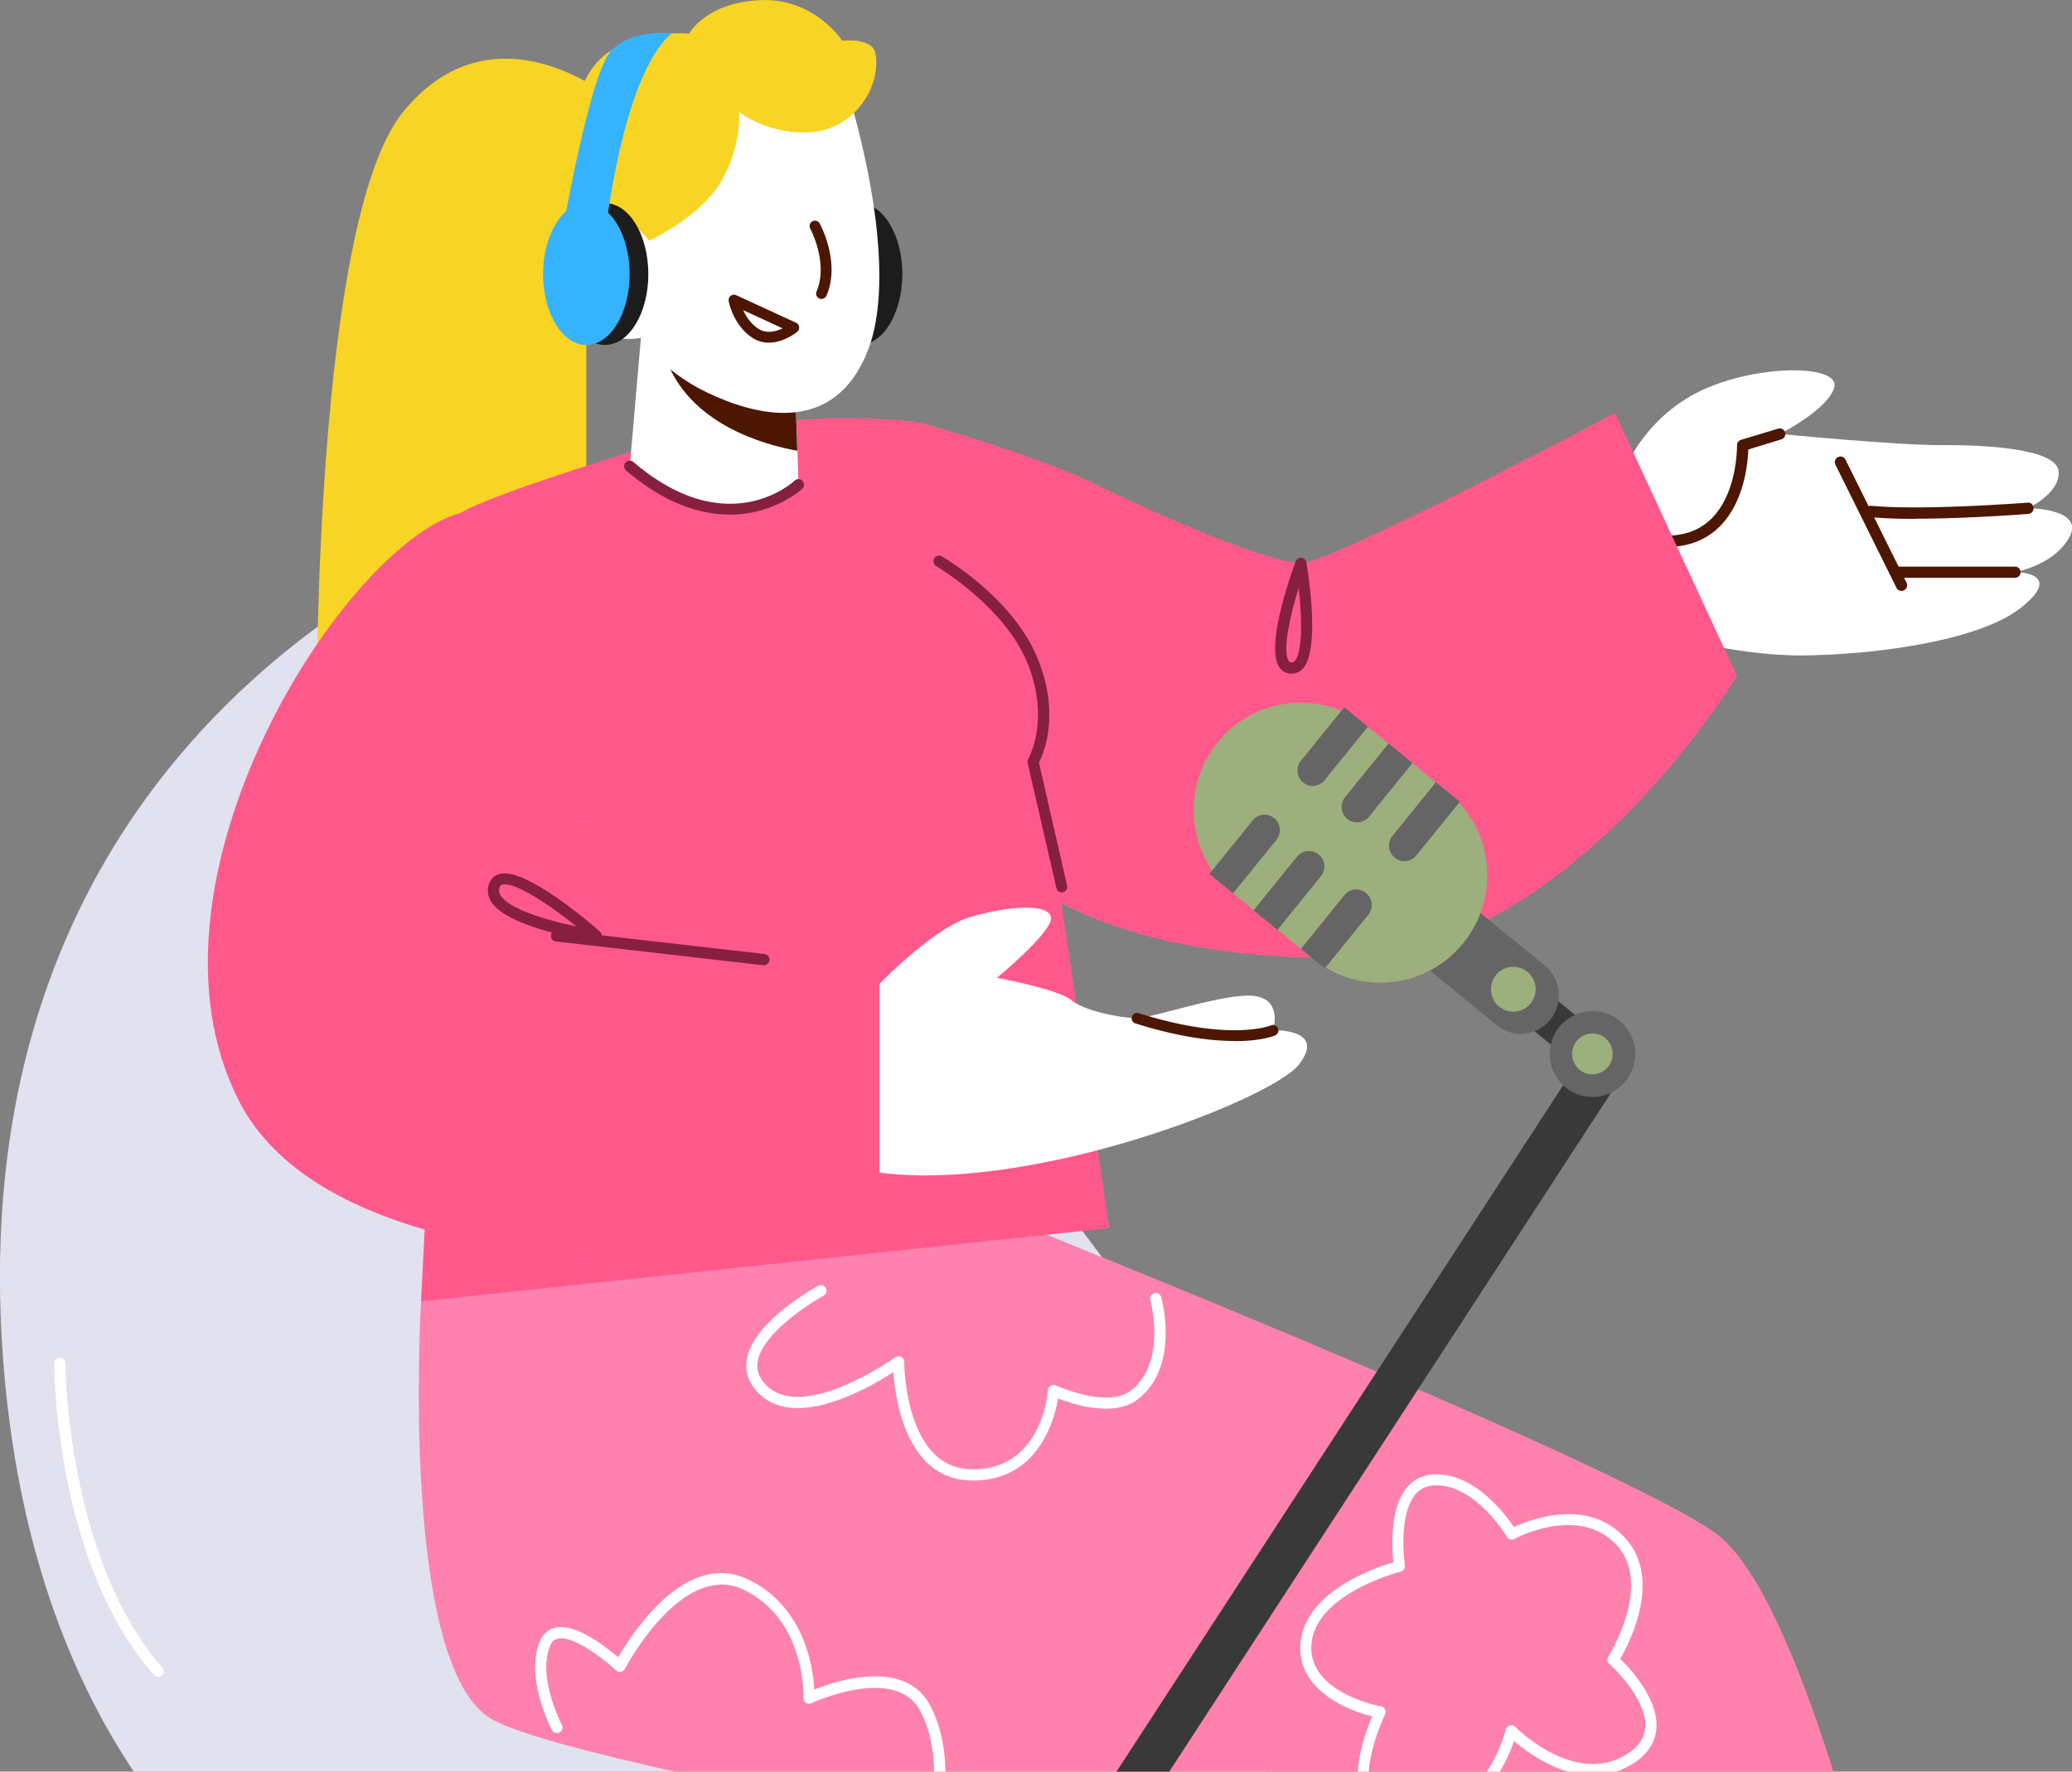 <svg width="269" height="230" fill="none" xmlns="http://www.w3.org/2000/svg"><rect width="100%" height="100%" fill="#808080" stroke="none"/><g clip-path="url('#clip0_73_319')"><path d="M211.529 59.749s2.829-6.34 10.191-9.43c7.361-3.09 17.251-2.888 16.408 0-.842 2.887-7.061 6.017-7.061 6.017s15.266 1.494 21.203 1.454c5.938-.04 14.704.525 14.985 3.372.281 2.847-3.952 4.806-3.952 4.806s7.362.04 5.376 3.735c-1.986 3.696-7.061 4.564-7.061 4.564s6.499 0 .843 4.563c-5.657 4.564-19.98 6.22-28.565 6.26-8.586.06-18.375-2.847-18.375-2.847l-3.952-22.494h-.04Z" fill="#fff"/><path d="M216.343 71.016c2.869 0 5.216-.929 7.021-2.767 3.13-3.21 3.551-8.218 3.611-9.894l4.293-1.312a.728.728 0 0 0 .481-.909.713.713 0 0 0-.902-.484l-4.815 1.453a.732.732 0 0 0-.521.707c0 .06.08 6.038-3.21 9.41-1.504 1.555-3.51 2.322-5.978 2.322a.722.722 0 0 0-.722.727c0 .404.321.727.722.727l.02.02ZM246.874 76.71c.1 0 .221-.02.321-.08a.738.738 0 0 0 .321-.99l-7.923-15.972a.73.73 0 0 0-.983-.323.738.738 0 0 0-.321.99l7.923 15.971a.702.702 0 0 0 .642.404h.02Z" fill="#4D1600"/><path d="M246.032 75.014h15.566a.722.722 0 0 0 .722-.727.721.721 0 0 0-.722-.727h-15.546a.721.721 0 0 0-.722.727c0 .404.321.727.722.727h-.02ZM248.639 67.341c6.64 0 14.283-.586 14.704-.626a.724.724 0 0 0 .662-.788c-.04-.403-.341-.706-.782-.666-.141 0-13.601 1.05-20.24.404-.442-.04-.763.262-.783.666a.743.743 0 0 0 .662.808c1.645.162 3.671.222 5.777.222v-.02Z" fill="#4D1600"/><path d="M70.51 66.029S-6.4 88.139.42 176.702c6.259 81.334 72.977 102.374 126.135 84.949 53.179-17.426 40.762-65.968 40.762-65.968L70.49 66.029h.02Z" fill="#E2E1EF"/><path d="M20.541 217.692c.18 0 .341-.061.482-.182a.736.736 0 0 0 .06-1.03C8.686 202.427 8.485 177.247 8.485 177.005a.722.722 0 1 0-1.444 0c0 1.05.2 26.007 12.959 40.445.14.161.34.242.541.242Z" fill="#fff"/><path d="M54.663 168.948s-2.889 47.876 9.388 54.358c12.296 6.502 86.958 17.991 91.451 21.888C159.996 249.111 186.374 353 186.374 353l74.863-15.346s-19.177-125.272-38.715-138.761c-14.684-10.136-98.413-43.312-98.413-43.312l-69.466 13.387.02-.02Z" fill="#FF81AE"/><path d="M126.296 192.209c8.485 0 10.591-7.834 11.073-10.661 2.106.828 7.381 2.504 10.451.04 5.356-4.281 3.029-12.822 2.928-13.185a.716.716 0 0 0-.902-.505c-.382.101-.602.505-.502.909.02.08 2.167 7.976-2.427 11.65-3.109 2.504-9.769-.565-9.829-.605a.743.743 0 0 0-.682.04.765.765 0 0 0-.361.586c-.02.424-.823 10.278-9.729 10.278-2.026 0-3.711-.687-5.075-2.06-3.832-3.857-3.852-11.813-3.852-11.893a.718.718 0 0 0-.401-.646.74.74 0 0 0-.762.06c-.121.081-12.096 8.602-16.85 3.514-.843-.909-1.184-1.878-1.003-2.969.561-3.513 6.358-7.35 8.545-8.541a.742.742 0 0 0 .301-.989c-.181-.364-.642-.485-.983-.303-.341.181-8.485 4.644-9.288 9.591-.24 1.535.221 2.948 1.384 4.2 4.714 5.068 14.363-.464 17.653-2.585.18 2.585.943 8.279 4.212 11.591 1.645 1.655 3.691 2.483 6.099 2.483ZM183.064 237.177c8.807 0 12.437-8.097 13.501-11.146 2.347 2.019 9.046 6.866 15.345 2.989 1.906-1.171 2.969-2.726 3.13-4.564.32-3.836-3.371-7.814-4.694-9.086 1.263-2.201 5.556-10.581.501-15.851-4.854-5.068-12.156-2.262-14.302-1.272-1.224-1.818-5.376-7.269-10.672-6.805-1.364.121-2.488.747-3.33 1.817-2.126 2.726-1.846 7.774-1.645 9.571-2.487.727-11.434 3.817-12.056 10.46-.521 5.714 5.416 8.602 9.308 9.531-.943 2.221-3.129 8.137-.983 11.691 1.063 1.737 2.949 2.645 5.657 2.706h.24v-.041Zm13.139-13.185s-.12 0-.2.02a.803.803 0 0 0-.522.525c-.1.464-2.828 11.328-12.657 11.166-2.167-.04-3.651-.706-4.433-1.999-2.207-3.634 1.404-11.045 1.424-11.126.1-.202.1-.444 0-.666a.735.735 0 0 0-.522-.384c-.1 0-9.608-1.777-9.027-8.137.602-6.542 11.474-9.329 11.575-9.349a.737.737 0 0 0 .541-.828c0-.061-.902-6.3 1.284-9.086.602-.768 1.364-1.172 2.327-1.273 5.356-.464 9.609 6.583 9.649 6.664.2.343.622.444.983.262.08-.04 8.224-4.442 13.159.707 4.935 5.149-.923 14.478-.983 14.579a.724.724 0 0 0 .14.949c.04.04 4.975 4.462 4.654 8.299-.12 1.373-.923 2.504-2.427 3.453-6.78 4.159-14.343-3.473-14.423-3.554a.726.726 0 0 0-.521-.222h-.021ZM170.928 298.966s.121 0 .181-.02a.738.738 0 0 0 .521-.889c-.501-1.999-12.457-49.208-15.546-53.287-2.949-3.897-28.404-6.966-34.121-7.613.581-2.463 1.885-9.793-1.164-15.669-3.229-6.219-12.056-3.352-15.085-2.14-.16-2.928-1.283-10.783-8.585-14.296-8.064-3.877-15.045 6.966-16.87 10.116-1.625-1.393-5.537-4.462-8.165-3.857-.922.202-1.624.828-2.026 1.818-1.925 4.725 1.445 11.186 1.585 11.469.18.363.622.484.983.303.361-.182.482-.626.3-.99-.04-.06-3.189-6.118-1.524-10.217.281-.707.703-.888 1.003-.949 1.866-.444 5.617 2.302 7.563 4.119.16.162.401.222.622.182a.73.73 0 0 0 .521-.384c.08-.141 7.422-14.094 15.406-10.278 8.144 3.898 7.783 13.933 7.783 14.034 0 .263.121.505.321.646a.729.729 0 0 0 .702.061c.121-.061 10.993-5.089 14.182 1.07 3.37 6.502.863 15.346.843 15.427a.73.73 0 0 0 .1.606.738.738 0 0 0 .522.323c12.497 1.353 31.855 4.361 33.941 7.128 2.407 3.19 11.855 39.172 15.285 52.782.08.323.381.545.702.545l.02-.04Z" fill="#fff"/><path d="M105.915 35.579c0 5.088 2.507 9.207 5.617 9.207 3.109 0 5.616-4.119 5.616-9.207 0-5.089-2.507-9.208-5.616-9.208-3.11 0-5.617 4.12-5.617 9.208Z" fill="#1C1C1C"/><path d="M78.554 12.216S63.729.444 52.295 14.58C40.861 28.693 41.122 91.168 41.122 91.168l35.004-7.31v-51.49l2.428-20.131v-.02Z" fill="#F8D424"/><path d="m209.664 53.61 15.847 34.145s-21.805 36.084-50.631 36.589c-28.826.525-40.781-9.41-40.781-9.41l-14.283-59.991s15.326 4.321 23.109 8.239c7.783 3.917 22.066 9.934 25.977 9.934 3.912 0 40.782-19.506 40.782-19.506h-.02Z" fill="#FF598C"/><path d="M119.816 54.943s-16.529-2.928-37.491 3.574c-20.942 6.502-22.487 8.077-22.487 8.077l-5.175 102.354 89.345-9.51-8.084-54.943-16.108-49.532v-.02Z" fill="#FF598C"/><path d="m83.207 43.857-1.444 16.68s1.324 3.614 10.953 5.25c7.161 1.23 10.952-2.868 10.952-2.868l-.14-4.422-.281-8.32-17.171-5.41-2.889-.91h.02Z" fill="#fff"/><path d="M86.076 44.786c0 .465.12 1.01.341 1.656 2.989 8.663 12.959 11.348 17.091 12.075l-.281-8.32-17.171-5.41h.02Z" fill="#4D1600"/><path d="M110.228 12.5s6.88 21.665 2.447 32.993c-4.433 11.308-14.784 8.38-20.862 5.472-6.078-2.908-8.606-7.108-8.606-7.108s-6.098 1.394-9.468-4.523c-3.37-5.916-.3-12.014 3.21-13.104 3.51-1.09 7.261 1.756 7.261 1.756l-2.527-6.36s16.328-29.259 28.565-9.127h-.02Z" fill="#fff"/><path d="M106.657 38.81a.72.72 0 0 0 .642-.425c1.846-4.3-.762-9.167-.883-9.369a.69.69 0 0 0-.942-.282.7.7 0 0 0-.281.948c.02.04 2.387 4.483.822 8.138-.16.364 0 .767.361.929.081.04.181.06.281.06ZM82.345 37.658c.14 0 .3-.04.421-.141a.73.73 0 0 0 .14-.99l-4.934-6.582a.719.719 0 0 0-.983-.141.73.73 0 0 0-.14.989l4.934 6.583c.14.181.341.282.562.282Z" fill="#4D1600"/><path d="m76.588 35.397 3.972-.162c.38 0 .682-.343.662-.727-.02-.383-.321-.706-.723-.666l-3.931.162c-.381 0-.682.343-.662.727 0 .383.32.666.702.666h-.02ZM99.837 44.483c1.926 0 3.571-1.332 3.671-1.413.18-.162.281-.384.241-.626a.67.67 0 0 0-.402-.545l-7.763-3.574a.713.713 0 0 0-.722.08.72.72 0 0 0-.26.667c.02.121.581 3.15 3.088 4.786a3.753 3.753 0 0 0 2.127.626h.02Zm1.765-1.857c-.842.404-2.066.747-3.13.06-1.002-.646-1.624-1.615-1.985-2.423l5.115 2.363Z" fill="#4D1600"/><path d="M84.27 31.237s6.42-2.887 9.228-7.49c2.808-4.605 2.467-9.209 2.467-9.209s3.651 2.969 9.248 2.625c5.597-.343 9.167-5.734 8.465-10.156-.341-2.201-4.333-1.717-4.333-1.717S105.714-.323 98.653.02c-7.06.344-9.187 4.342-9.187 4.342s-5.617-.566-10.07 2.16c-4.453 2.706-4.995 9.087-4.995 9.087s-3.47 1.474-3.851 4.846c-.381 3.352 2.407 10.015 2.407 10.015s5.416-6.643 11.314.788v-.02Z" fill="#F8D424"/><path d="M72.937 35.579c0 5.088 2.507 9.207 5.617 9.207 3.109 0 5.616-4.119 5.616-9.207 0-5.089-2.507-9.208-5.616-9.208-3.11 0-5.617 4.12-5.617 9.208Z" fill="#1C1C1C"/><path d="M70.51 35.579c0 5.088 2.507 9.207 5.616 9.207 3.11 0 5.617-4.119 5.617-9.207 0-5.089-2.507-9.208-5.617-9.208-3.109 0-5.616 4.12-5.616 9.208Z" fill="#36B3FF"/><path d="M87.12 4.341s-4.895-.666-7.724 2.181C76.568 9.35 72.957 30.47 72.957 30.47h5.617s2.106-20.394 8.565-26.108l-.02-.02Z" fill="#36B3FF"/><path d="M111.532 132.198s-.261-.262 0-1.312c.26-1.05 9.067-10.197 14.262-11.772 5.196-1.575 10.391-1.838 10.652 0 .261 1.837-7.021 7.834-7.021 7.834s7.923 1.454 9.608 2.867c1.686 1.434 6.5 2.363 8.566 2.363 2.066 0 11.695-3.392 15.326-2.867 3.63.525 2.347 4.442 2.347 4.442s7.02-.263 3.37 4.442c-3.631 4.705-37.392 17.769-57.11 13.59-13.12-2.787 0-19.607 0-19.607v.02Z" fill="#fff"/><path d="M114.18 125.394v37.113s-68.625 8.884-83.168-19.607C16.47 114.409 44.813 70.491 59.858 66.574c15.045-3.917 16.289 56.72 16.289 56.72l38.033 2.1Z" fill="#FF598C"/><path d="M137.83 115.843h.16a.742.742 0 0 0 .542-.889l-3.651-15.952c.622-1.211 2.748-6.179-.1-13.347-3.17-7.996-12.136-13.206-12.517-13.428a.703.703 0 0 0-.983.283.728.728 0 0 0 .26.99c.081.06 8.907 5.21 11.896 12.7 2.929 7.37.08 12.257.06 12.318a.742.742 0 0 0-.08.545l3.731 16.234c.08.344.381.566.702.566l-.02-.02ZM99.175 125.313a.737.737 0 0 0 .722-.646.728.728 0 0 0-.642-.808l-26.92-3.09a.726.726 0 0 0-.802.647c-.04.403.24.767.642.807l26.92 3.09h.08Z" fill="#861F40"/><path d="M77.39 122.203c.281 0 .542-.161.662-.424a.71.71 0 0 0-.18-.848c-1.605-1.413-9.83-8.42-13.08-7.451-.48.142-1.103.505-1.363 1.454-.201.727-.08 1.494.36 2.161 2.207 3.392 12.358 4.947 13.5 5.129h.101v-.021Zm-11.835-7.39c1.785 0 5.897 2.746 9.267 5.452-3.59-.747-8.605-2.14-9.809-3.998-.22-.343-.28-.646-.18-.969.08-.303.22-.404.36-.445.101-.04.222-.04.362-.04ZM94.702 66.816c5.797 0 9.388-3.291 9.448-3.352a.736.736 0 0 0 .04-1.03.724.724 0 0 0-1.023-.04c-.361.323-8.786 7.956-20.942-2.423a.726.726 0 0 0-1.023.08.737.737 0 0 0 .08 1.03c5.135 4.382 9.729 5.715 13.42 5.715v.02Z" fill="#861F40"/><path d="M160.277 135.166c3.49 0 5.135-.686 5.275-.747.361-.161.522-.565.361-.929a.688.688 0 0 0-.922-.363c-.101.04-5.336 2.14-17.171-1.595a.685.685 0 0 0-.863.464c-.12.364.08.768.461.869 5.697 1.797 9.93 2.281 12.879 2.281l-.02.02Z" fill="#4D1600"/><path d="M167.699 87.452c.561 0 1.063-.222 1.464-.666 2.267-2.524.642-12.64.441-13.771a.747.747 0 0 0-.641-.606c-.362-.02-.642.162-.743.465-.662 1.797-3.911 10.944-2.166 13.69.341.545.862.848 1.484.888h.161Zm.902-11.166c.422 3.857.542 8.34-.501 9.51-.14.142-.261.203-.441.203a.398.398 0 0 1-.361-.222c-.823-1.293.16-5.735 1.324-9.49h-.021Z" fill="#861F40"/><g clip-path="url('#clip1_73_319')"><path d="m115.615 285.599-4.798-3.152 96.437-148.178 4.798 3.152-96.437 148.178ZM205.414 132.519l-3.13 3.863-3.204-2.62 3.129-3.863 3.205 2.62Z" fill="#393939"/><path d="M201.284 132.372a4.999 4.999 0 0 0-.716-7.008l-8.972-7.337-6.259 7.727 8.972 7.337a4.943 4.943 0 0 0 6.975-.719Z" fill="#656565"/><path d="M198.303 126.171a2.896 2.896 0 0 0-4.08.416c-1.007 1.245-.826 3.087.413 4.099a2.896 2.896 0 0 0 4.08-.415c1.007-1.246.827-3.088-.413-4.1Z" fill="#9DAF7C"/><path d="M212.273 136.264c-.31-3.062-3.047-5.293-6.094-4.982-3.047.312-5.268 3.062-4.958 6.123.31 3.062 3.047 5.293 6.094 4.982 3.047-.312 5.268-3.062 4.958-6.123Z" fill="#656565"/><path d="M209.355 136.549c-.155-1.453-1.446-2.517-2.892-2.361a2.646 2.646 0 0 0-2.35 2.906c.155 1.453 1.446 2.516 2.892 2.361a2.646 2.646 0 0 0 2.35-2.906ZM187.973 102.842c5.94 4.857 6.836 13.632 2.002 19.6-4.834 5.968-13.568 6.868-19.508 2.011l-10.374-8.483c-5.94-4.856-6.837-13.632-2.002-19.6 4.834-5.967 13.568-6.868 19.508-2.011l10.374 8.483Z" fill="#9DAF7C"/><path d="m174.546 116.234-5.629 6.954 3.073 2.516 5.629-6.953a1.99 1.99 0 0 0-.284-2.802 1.969 1.969 0 0 0-2.789.285ZM180.795 108.529l5.63-6.953 3.073 2.516-5.63 6.953a1.968 1.968 0 0 1-2.789.286 1.99 1.99 0 0 1-.284-2.802ZM168.401 111.228l-5.63 6.953 3.073 2.516 5.629-6.953a1.988 1.988 0 0 0-.284-2.802 1.967 1.967 0 0 0-2.788.286ZM174.65 103.496l5.629-6.953 3.073 2.517-5.63 6.953a1.967 1.967 0 0 1-2.788.285 1.99 1.99 0 0 1-.284-2.802Z" fill="#656565"/><path d="m174.546 116.234-5.629 6.954 3.073 2.516 5.629-6.953a1.99 1.99 0 0 0-.284-2.802 1.969 1.969 0 0 0-2.789.285ZM180.795 108.529l5.63-6.953 3.073 2.516-5.63 6.953a1.968 1.968 0 0 1-2.789.286 1.99 1.99 0 0 1-.284-2.802ZM168.401 111.228l-5.63 6.953 3.073 2.516 5.629-6.953a1.988 1.988 0 0 0-.284-2.802 1.967 1.967 0 0 0-2.788.286ZM174.65 103.496l5.629-6.953 3.073 2.517-5.63 6.953a1.967 1.967 0 0 1-2.788.285 1.99 1.99 0 0 1-.284-2.802ZM162.642 106.505l-5.629 6.954 3.073 2.516 5.629-6.953a1.99 1.99 0 0 0-.284-2.802 1.969 1.969 0 0 0-2.789.285ZM168.891 98.774l5.629-6.953 3.073 2.517-5.629 6.953a1.969 1.969 0 0 1-2.789.285 1.99 1.99 0 0 1-.284-2.802Z" fill="#656565"/></g></g><defs><clipPath id="clip0_73_319"><path fill="#fff" transform="matrix(-1 0 0 1 269 0)" d="M0 0h269v353H0z"/></clipPath><clipPath id="clip1_73_319"><path fill="#fff" transform="matrix(1 0 0 -1 110.765 281.607)" d="M0 0h101.534v190.382H0z"/></clipPath></defs></svg>